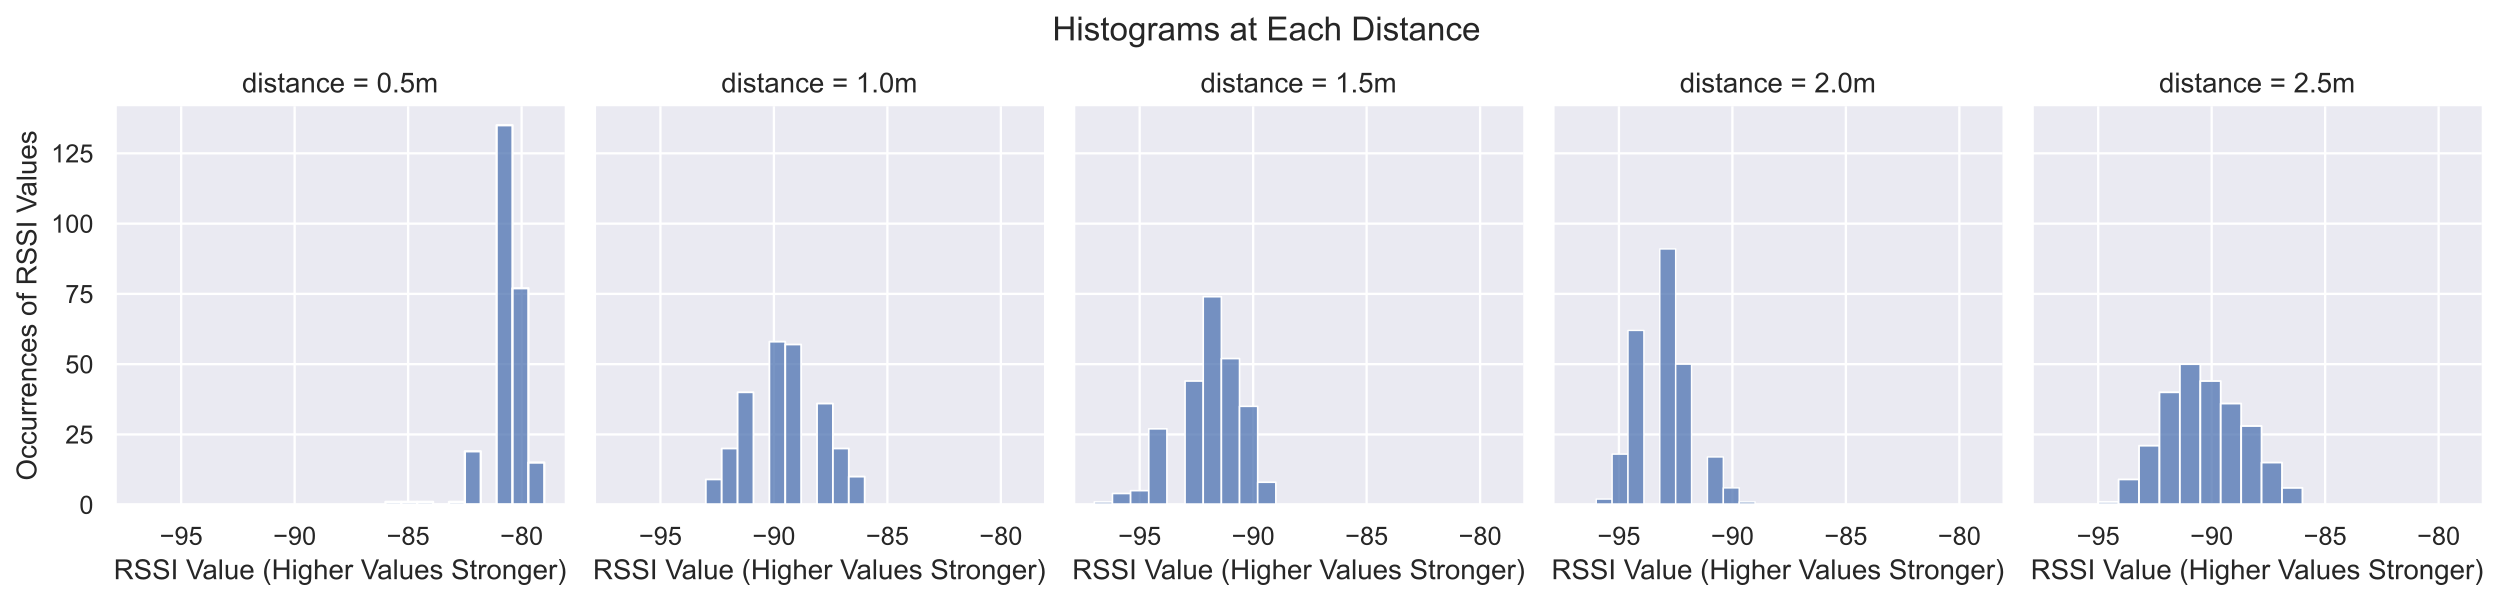 <?xml version="1.0" encoding="utf-8" standalone="no"?>
<!DOCTYPE svg PUBLIC "-//W3C//DTD SVG 1.1//EN"
  "http://www.w3.org/Graphics/SVG/1.1/DTD/svg11.dtd">
<!-- Created with matplotlib (https://matplotlib.org/) -->
<svg height="260.901pt" version="1.1" viewBox="0 0 1084.151 260.901" width="1084.151pt" xmlns="http://www.w3.org/2000/svg" xmlns:xlink="http://www.w3.org/1999/xlink">
 <defs>
  <style type="text/css">*{stroke-linecap:butt;stroke-linejoin:round;}</style>
 </defs>
 <g id="figure_1">
  <g id="patch_1">
   <path d="M 0 260.901 
L 1084.151 260.901 
L 1084.151 0 
L 0 0 
z
" style="fill:#ffffff;"/>
  </g>
  <g id="axes_1">
   <g id="patch_2">
    <path d="M 50.025 218.88 
L 244.898 218.88 
L 244.898 46.08 
L 50.025 46.08 
z
" style="fill:#eaeaf2;"/>
   </g>
   <g id="matplotlib.axis_1">
    <g id="xtick_1">
     <g id="line2d_1">
      <path clip-path="url(#p21bd1ea542)" d="M 78.567 218.88 
L 78.567 46.08 
" style="fill:none;stroke:#ffffff;stroke-linecap:round;"/>
     </g>
     <g id="text_1">
      <!-- −95 -->
      <g style="fill:#262626;" transform="translate(69.238 236.254)scale(0.11 -0.11)">
       <defs>
        <path d="M 52.828 31.203 
L 5.562 31.203 
L 5.562 39.406 
L 52.828 39.406 
z
" id="ArialMT-8722"/>
        <path d="M 5.469 16.547 
L 13.922 17.328 
Q 14.984 11.375 18.016 8.688 
Q 21.047 6 25.781 6 
Q 29.828 6 32.875 7.859 
Q 35.938 9.719 37.891 12.812 
Q 39.844 15.922 41.156 21.188 
Q 42.484 26.469 42.484 31.938 
Q 42.484 32.516 42.438 33.688 
Q 39.797 29.5 35.234 26.875 
Q 30.672 24.266 25.344 24.266 
Q 16.453 24.266 10.297 30.703 
Q 4.156 37.156 4.156 47.703 
Q 4.156 58.594 10.578 65.234 
Q 17 71.875 26.656 71.875 
Q 33.641 71.875 39.422 68.109 
Q 45.219 64.359 48.219 57.391 
Q 51.219 50.438 51.219 37.25 
Q 51.219 23.531 48.234 15.406 
Q 45.266 7.281 39.375 3.031 
Q 33.5 -1.219 25.594 -1.219 
Q 17.188 -1.219 11.859 3.438 
Q 6.547 8.109 5.469 16.547 
z
M 41.453 48.141 
Q 41.453 55.719 37.422 60.156 
Q 33.406 64.594 27.734 64.594 
Q 21.875 64.594 17.531 59.812 
Q 13.188 55.031 13.188 47.406 
Q 13.188 40.578 17.312 36.297 
Q 21.438 32.031 27.484 32.031 
Q 33.594 32.031 37.516 36.297 
Q 41.453 40.578 41.453 48.141 
z
" id="ArialMT-57"/>
        <path d="M 4.156 18.75 
L 13.375 19.531 
Q 14.406 12.797 18.141 9.391 
Q 21.875 6 27.156 6 
Q 33.5 6 37.891 10.781 
Q 42.281 15.578 42.281 23.484 
Q 42.281 31 38.062 35.344 
Q 33.844 39.703 27 39.703 
Q 22.75 39.703 19.328 37.766 
Q 15.922 35.844 13.969 32.766 
L 5.719 33.844 
L 12.641 70.609 
L 48.25 70.609 
L 48.25 62.203 
L 19.672 62.203 
L 15.828 42.969 
Q 22.266 47.469 29.344 47.469 
Q 38.719 47.469 45.156 40.969 
Q 51.609 34.469 51.609 24.266 
Q 51.609 14.547 45.953 7.469 
Q 39.062 -1.219 27.156 -1.219 
Q 17.391 -1.219 11.203 4.25 
Q 5.031 9.719 4.156 18.75 
z
" id="ArialMT-53"/>
       </defs>
       <use xlink:href="#ArialMT-8722"/>
       <use x="58.398" xlink:href="#ArialMT-57"/>
       <use x="114.014" xlink:href="#ArialMT-53"/>
      </g>
     </g>
    </g>
    <g id="xtick_2">
     <g id="line2d_2">
      <path clip-path="url(#p21bd1ea542)" d="M 127.778 218.88 
L 127.778 46.08 
" style="fill:none;stroke:#ffffff;stroke-linecap:round;"/>
     </g>
     <g id="text_2">
      <!-- −90 -->
      <g style="fill:#262626;" transform="translate(118.448 236.254)scale(0.11 -0.11)">
       <defs>
        <path d="M 4.156 35.297 
Q 4.156 48 6.766 55.734 
Q 9.375 63.484 14.516 67.672 
Q 19.672 71.875 27.484 71.875 
Q 33.25 71.875 37.594 69.547 
Q 41.938 67.234 44.766 62.859 
Q 47.609 58.5 49.219 52.219 
Q 50.828 45.953 50.828 35.297 
Q 50.828 22.703 48.234 14.969 
Q 45.656 7.234 40.5 3 
Q 35.359 -1.219 27.484 -1.219 
Q 17.141 -1.219 11.234 6.203 
Q 4.156 15.141 4.156 35.297 
z
M 13.188 35.297 
Q 13.188 17.672 17.312 11.828 
Q 21.438 6 27.484 6 
Q 33.547 6 37.672 11.859 
Q 41.797 17.719 41.797 35.297 
Q 41.797 52.984 37.672 58.781 
Q 33.547 64.594 27.391 64.594 
Q 21.344 64.594 17.719 59.469 
Q 13.188 52.938 13.188 35.297 
z
" id="ArialMT-48"/>
       </defs>
       <use xlink:href="#ArialMT-8722"/>
       <use x="58.398" xlink:href="#ArialMT-57"/>
       <use x="114.014" xlink:href="#ArialMT-48"/>
      </g>
     </g>
    </g>
    <g id="xtick_3">
     <g id="line2d_3">
      <path clip-path="url(#p21bd1ea542)" d="M 176.988 218.88 
L 176.988 46.08 
" style="fill:none;stroke:#ffffff;stroke-linecap:round;"/>
     </g>
     <g id="text_3">
      <!-- −85 -->
      <g style="fill:#262626;" transform="translate(167.659 236.254)scale(0.11 -0.11)">
       <defs>
        <path d="M 17.672 38.812 
Q 12.203 40.828 9.562 44.531 
Q 6.938 48.25 6.938 53.422 
Q 6.938 61.234 12.547 66.547 
Q 18.172 71.875 27.484 71.875 
Q 36.859 71.875 42.578 66.422 
Q 48.297 60.984 48.297 53.172 
Q 48.297 48.188 45.672 44.5 
Q 43.062 40.828 37.75 38.812 
Q 44.344 36.672 47.781 31.875 
Q 51.219 27.094 51.219 20.453 
Q 51.219 11.281 44.719 5.031 
Q 38.234 -1.219 27.641 -1.219 
Q 17.047 -1.219 10.547 5.047 
Q 4.047 11.328 4.047 20.703 
Q 4.047 27.688 7.594 32.391 
Q 11.141 37.109 17.672 38.812 
z
M 15.922 53.719 
Q 15.922 48.641 19.188 45.406 
Q 22.469 42.188 27.688 42.188 
Q 32.766 42.188 36.016 45.375 
Q 39.266 48.578 39.266 53.219 
Q 39.266 58.062 35.906 61.359 
Q 32.562 64.656 27.594 64.656 
Q 22.562 64.656 19.234 61.422 
Q 15.922 58.203 15.922 53.719 
z
M 13.094 20.656 
Q 13.094 16.891 14.875 13.375 
Q 16.656 9.859 20.172 7.922 
Q 23.688 6 27.734 6 
Q 34.031 6 38.125 10.047 
Q 42.234 14.109 42.234 20.359 
Q 42.234 26.703 38.016 30.859 
Q 33.797 35.016 27.438 35.016 
Q 21.234 35.016 17.156 30.906 
Q 13.094 26.812 13.094 20.656 
z
" id="ArialMT-56"/>
       </defs>
       <use xlink:href="#ArialMT-8722"/>
       <use x="58.398" xlink:href="#ArialMT-56"/>
       <use x="114.014" xlink:href="#ArialMT-53"/>
      </g>
     </g>
    </g>
    <g id="xtick_4">
     <g id="line2d_4">
      <path clip-path="url(#p21bd1ea542)" d="M 226.199 218.88 
L 226.199 46.08 
" style="fill:none;stroke:#ffffff;stroke-linecap:round;"/>
     </g>
     <g id="text_4">
      <!-- −80 -->
      <g style="fill:#262626;" transform="translate(216.869 236.254)scale(0.11 -0.11)">
       <use xlink:href="#ArialMT-8722"/>
       <use x="58.398" xlink:href="#ArialMT-56"/>
       <use x="114.014" xlink:href="#ArialMT-48"/>
      </g>
     </g>
    </g>
    <g id="text_5">
     <!-- RSSI Value (Higher Values Stronger) -->
     <g style="fill:#262626;" transform="translate(49.305 251.175)scale(0.12 -0.12)">
      <defs>
       <path d="M 7.859 0 
L 7.859 71.578 
L 39.594 71.578 
Q 49.172 71.578 54.141 69.641 
Q 59.125 67.719 62.109 62.828 
Q 65.094 57.953 65.094 52.047 
Q 65.094 44.438 60.156 39.203 
Q 55.219 33.984 44.922 32.562 
Q 48.688 30.766 50.641 29 
Q 54.781 25.203 58.5 19.484 
L 70.953 0 
L 59.031 0 
L 49.562 14.891 
Q 45.406 21.344 42.719 24.75 
Q 40.047 28.172 37.922 29.531 
Q 35.797 30.906 33.594 31.453 
Q 31.984 31.781 28.328 31.781 
L 17.328 31.781 
L 17.328 0 
z
M 17.328 39.984 
L 37.703 39.984 
Q 44.188 39.984 47.844 41.328 
Q 51.516 42.672 53.422 45.625 
Q 55.328 48.578 55.328 52.047 
Q 55.328 57.125 51.641 60.391 
Q 47.953 63.672 39.984 63.672 
L 17.328 63.672 
z
" id="ArialMT-82"/>
       <path d="M 4.5 23 
L 13.422 23.781 
Q 14.062 18.406 16.375 14.969 
Q 18.703 11.531 23.578 9.406 
Q 28.469 7.281 34.578 7.281 
Q 39.984 7.281 44.141 8.891 
Q 48.297 10.5 50.312 13.297 
Q 52.344 16.109 52.344 19.438 
Q 52.344 22.797 50.391 25.312 
Q 48.438 27.828 43.953 29.547 
Q 41.062 30.672 31.203 33.031 
Q 21.344 35.406 17.391 37.5 
Q 12.25 40.188 9.734 44.156 
Q 7.234 48.141 7.234 53.078 
Q 7.234 58.5 10.297 63.203 
Q 13.375 67.922 19.281 70.359 
Q 25.203 72.797 32.422 72.797 
Q 40.375 72.797 46.453 70.234 
Q 52.547 67.672 55.812 62.688 
Q 59.078 57.719 59.328 51.422 
L 50.25 50.734 
Q 49.516 57.516 45.281 60.984 
Q 41.062 64.453 32.812 64.453 
Q 24.219 64.453 20.281 61.297 
Q 16.359 58.156 16.359 53.719 
Q 16.359 49.859 19.141 47.359 
Q 21.875 44.875 33.422 42.266 
Q 44.969 39.656 49.266 37.703 
Q 55.516 34.812 58.484 30.391 
Q 61.469 25.984 61.469 20.219 
Q 61.469 14.5 58.203 9.438 
Q 54.938 4.391 48.797 1.578 
Q 42.672 -1.219 35.016 -1.219 
Q 25.297 -1.219 18.719 1.609 
Q 12.156 4.438 8.422 10.125 
Q 4.688 15.828 4.5 23 
z
" id="ArialMT-83"/>
       <path d="M 9.328 0 
L 9.328 71.578 
L 18.797 71.578 
L 18.797 0 
z
" id="ArialMT-73"/>
       <path id="ArialMT-32"/>
       <path d="M 28.172 0 
L 0.438 71.578 
L 10.688 71.578 
L 29.297 19.578 
Q 31.547 13.328 33.062 7.859 
Q 34.719 13.719 36.922 19.578 
L 56.25 71.578 
L 65.922 71.578 
L 37.891 0 
z
" id="ArialMT-86"/>
       <path d="M 40.438 6.391 
Q 35.547 2.25 31.031 0.531 
Q 26.516 -1.172 21.344 -1.172 
Q 12.797 -1.172 8.203 3 
Q 3.609 7.172 3.609 13.672 
Q 3.609 17.484 5.344 20.625 
Q 7.078 23.781 9.891 25.688 
Q 12.703 27.594 16.219 28.562 
Q 18.797 29.25 24.031 29.891 
Q 34.672 31.156 39.703 32.906 
Q 39.75 34.719 39.75 35.203 
Q 39.75 40.578 37.25 42.781 
Q 33.891 45.75 27.25 45.75 
Q 21.047 45.75 18.094 43.578 
Q 15.141 41.406 13.719 35.891 
L 5.125 37.062 
Q 6.297 42.578 8.984 45.969 
Q 11.672 49.359 16.75 51.188 
Q 21.828 53.031 28.516 53.031 
Q 35.156 53.031 39.297 51.469 
Q 43.453 49.906 45.406 47.531 
Q 47.359 45.172 48.141 41.547 
Q 48.578 39.312 48.578 33.453 
L 48.578 21.734 
Q 48.578 9.469 49.141 6.219 
Q 49.703 2.984 51.375 0 
L 42.188 0 
Q 40.828 2.734 40.438 6.391 
z
M 39.703 26.031 
Q 34.906 24.078 25.344 22.703 
Q 19.922 21.922 17.672 20.938 
Q 15.438 19.969 14.203 18.094 
Q 12.984 16.219 12.984 13.922 
Q 12.984 10.406 15.641 8.062 
Q 18.312 5.719 23.438 5.719 
Q 28.516 5.719 32.469 7.938 
Q 36.422 10.156 38.281 14.016 
Q 39.703 17 39.703 22.797 
z
" id="ArialMT-97"/>
       <path d="M 6.391 0 
L 6.391 71.578 
L 15.188 71.578 
L 15.188 0 
z
" id="ArialMT-108"/>
       <path d="M 40.578 0 
L 40.578 7.625 
Q 34.516 -1.172 24.125 -1.172 
Q 19.531 -1.172 15.547 0.578 
Q 11.578 2.344 9.641 5 
Q 7.719 7.672 6.938 11.531 
Q 6.391 14.109 6.391 19.734 
L 6.391 51.859 
L 15.188 51.859 
L 15.188 23.094 
Q 15.188 16.219 15.719 13.812 
Q 16.547 10.359 19.234 8.375 
Q 21.922 6.391 25.875 6.391 
Q 29.828 6.391 33.297 8.422 
Q 36.766 10.453 38.203 13.938 
Q 39.656 17.438 39.656 24.078 
L 39.656 51.859 
L 48.438 51.859 
L 48.438 0 
z
" id="ArialMT-117"/>
       <path d="M 42.094 16.703 
L 51.172 15.578 
Q 49.031 7.625 43.219 3.219 
Q 37.406 -1.172 28.375 -1.172 
Q 17 -1.172 10.328 5.828 
Q 3.656 12.844 3.656 25.484 
Q 3.656 38.578 10.391 45.797 
Q 17.141 53.031 27.875 53.031 
Q 38.281 53.031 44.875 45.953 
Q 51.469 38.875 51.469 26.031 
Q 51.469 25.25 51.422 23.688 
L 12.75 23.688 
Q 13.234 15.141 17.578 10.594 
Q 21.922 6.062 28.422 6.062 
Q 33.25 6.062 36.672 8.594 
Q 40.094 11.141 42.094 16.703 
z
M 13.234 30.906 
L 42.188 30.906 
Q 41.609 37.453 38.875 40.719 
Q 34.672 45.797 27.984 45.797 
Q 21.922 45.797 17.797 41.75 
Q 13.672 37.703 13.234 30.906 
z
" id="ArialMT-101"/>
       <path d="M 23.391 -21.047 
Q 16.109 -11.859 11.078 0.438 
Q 6.062 12.75 6.062 25.922 
Q 6.062 37.547 9.812 48.188 
Q 14.203 60.547 23.391 72.797 
L 29.688 72.797 
Q 23.781 62.641 21.875 58.297 
Q 18.891 51.562 17.188 44.234 
Q 15.094 35.109 15.094 25.875 
Q 15.094 2.391 29.688 -21.047 
z
" id="ArialMT-40"/>
       <path d="M 8.016 0 
L 8.016 71.578 
L 17.484 71.578 
L 17.484 42.188 
L 54.688 42.188 
L 54.688 71.578 
L 64.156 71.578 
L 64.156 0 
L 54.688 0 
L 54.688 33.734 
L 17.484 33.734 
L 17.484 0 
z
" id="ArialMT-72"/>
       <path d="M 6.641 61.469 
L 6.641 71.578 
L 15.438 71.578 
L 15.438 61.469 
z
M 6.641 0 
L 6.641 51.859 
L 15.438 51.859 
L 15.438 0 
z
" id="ArialMT-105"/>
       <path d="M 4.984 -4.297 
L 13.531 -5.562 
Q 14.062 -9.516 16.5 -11.328 
Q 19.781 -13.766 25.438 -13.766 
Q 31.547 -13.766 34.859 -11.328 
Q 38.188 -8.891 39.359 -4.5 
Q 40.047 -1.812 39.984 6.781 
Q 34.234 0 25.641 0 
Q 14.938 0 9.078 7.719 
Q 3.219 15.438 3.219 26.219 
Q 3.219 33.641 5.906 39.906 
Q 8.594 46.188 13.688 49.609 
Q 18.797 53.031 25.688 53.031 
Q 34.859 53.031 40.828 45.609 
L 40.828 51.859 
L 48.922 51.859 
L 48.922 7.031 
Q 48.922 -5.078 46.453 -10.125 
Q 44 -15.188 38.641 -18.109 
Q 33.297 -21.047 25.484 -21.047 
Q 16.219 -21.047 10.5 -16.875 
Q 4.781 -12.703 4.984 -4.297 
z
M 12.25 26.859 
Q 12.25 16.656 16.297 11.969 
Q 20.359 7.281 26.469 7.281 
Q 32.516 7.281 36.609 11.938 
Q 40.719 16.609 40.719 26.562 
Q 40.719 36.078 36.5 40.906 
Q 32.281 45.75 26.312 45.75 
Q 20.453 45.75 16.344 40.984 
Q 12.25 36.234 12.25 26.859 
z
" id="ArialMT-103"/>
       <path d="M 6.594 0 
L 6.594 71.578 
L 15.375 71.578 
L 15.375 45.906 
Q 21.531 53.031 30.906 53.031 
Q 36.672 53.031 40.922 50.75 
Q 45.172 48.484 47 44.484 
Q 48.828 40.484 48.828 32.859 
L 48.828 0 
L 40.047 0 
L 40.047 32.859 
Q 40.047 39.453 37.188 42.453 
Q 34.328 45.453 29.109 45.453 
Q 25.203 45.453 21.75 43.422 
Q 18.312 41.406 16.844 37.938 
Q 15.375 34.469 15.375 28.375 
L 15.375 0 
z
" id="ArialMT-104"/>
       <path d="M 6.5 0 
L 6.5 51.859 
L 14.406 51.859 
L 14.406 44 
Q 17.438 49.516 20 51.266 
Q 22.562 53.031 25.641 53.031 
Q 30.078 53.031 34.672 50.203 
L 31.641 42.047 
Q 28.422 43.953 25.203 43.953 
Q 22.312 43.953 20.016 42.219 
Q 17.719 40.484 16.75 37.406 
Q 15.281 32.719 15.281 27.156 
L 15.281 0 
z
" id="ArialMT-114"/>
       <path d="M 3.078 15.484 
L 11.766 16.844 
Q 12.5 11.625 15.844 8.844 
Q 19.188 6.062 25.203 6.062 
Q 31.25 6.062 34.172 8.516 
Q 37.109 10.984 37.109 14.312 
Q 37.109 17.281 34.516 19 
Q 32.719 20.172 25.531 21.969 
Q 15.875 24.422 12.141 26.203 
Q 8.406 27.984 6.469 31.125 
Q 4.547 34.281 4.547 38.094 
Q 4.547 41.547 6.125 44.5 
Q 7.719 47.469 10.453 49.422 
Q 12.5 50.922 16.031 51.969 
Q 19.578 53.031 23.641 53.031 
Q 29.734 53.031 34.344 51.266 
Q 38.969 49.516 41.156 46.5 
Q 43.359 43.5 44.188 38.484 
L 35.594 37.312 
Q 35.016 41.312 32.203 43.547 
Q 29.391 45.797 24.266 45.797 
Q 18.219 45.797 15.625 43.797 
Q 13.031 41.797 13.031 39.109 
Q 13.031 37.406 14.109 36.031 
Q 15.188 34.625 17.484 33.688 
Q 18.797 33.203 25.25 31.453 
Q 34.578 28.953 38.25 27.359 
Q 41.938 25.781 44.031 22.75 
Q 46.141 19.734 46.141 15.234 
Q 46.141 10.844 43.578 6.953 
Q 41.016 3.078 36.172 0.953 
Q 31.344 -1.172 25.25 -1.172 
Q 15.141 -1.172 9.844 3.031 
Q 4.547 7.234 3.078 15.484 
z
" id="ArialMT-115"/>
       <path d="M 25.781 7.859 
L 27.047 0.094 
Q 23.344 -0.688 20.406 -0.688 
Q 15.625 -0.688 12.984 0.828 
Q 10.359 2.344 9.281 4.812 
Q 8.203 7.281 8.203 15.188 
L 8.203 45.016 
L 1.766 45.016 
L 1.766 51.859 
L 8.203 51.859 
L 8.203 64.703 
L 16.938 69.969 
L 16.938 51.859 
L 25.781 51.859 
L 25.781 45.016 
L 16.938 45.016 
L 16.938 14.703 
Q 16.938 10.938 17.406 9.859 
Q 17.875 8.797 18.922 8.156 
Q 19.969 7.516 21.922 7.516 
Q 23.391 7.516 25.781 7.859 
z
" id="ArialMT-116"/>
       <path d="M 3.328 25.922 
Q 3.328 40.328 11.328 47.266 
Q 18.016 53.031 27.641 53.031 
Q 38.328 53.031 45.109 46.016 
Q 51.906 39.016 51.906 26.656 
Q 51.906 16.656 48.906 10.906 
Q 45.906 5.172 40.156 2 
Q 34.422 -1.172 27.641 -1.172 
Q 16.75 -1.172 10.031 5.812 
Q 3.328 12.797 3.328 25.922 
z
M 12.359 25.922 
Q 12.359 15.969 16.703 11.016 
Q 21.047 6.062 27.641 6.062 
Q 34.188 6.062 38.531 11.031 
Q 42.875 16.016 42.875 26.219 
Q 42.875 35.844 38.5 40.797 
Q 34.125 45.75 27.641 45.75 
Q 21.047 45.75 16.703 40.812 
Q 12.359 35.891 12.359 25.922 
z
" id="ArialMT-111"/>
       <path d="M 6.594 0 
L 6.594 51.859 
L 14.5 51.859 
L 14.5 44.484 
Q 20.219 53.031 31 53.031 
Q 35.688 53.031 39.625 51.344 
Q 43.562 49.656 45.516 46.922 
Q 47.469 44.188 48.25 40.438 
Q 48.734 37.984 48.734 31.891 
L 48.734 0 
L 39.938 0 
L 39.938 31.547 
Q 39.938 36.922 38.906 39.578 
Q 37.891 42.234 35.281 43.812 
Q 32.672 45.406 29.156 45.406 
Q 23.531 45.406 19.453 41.844 
Q 15.375 38.281 15.375 28.328 
L 15.375 0 
z
" id="ArialMT-110"/>
       <path d="M 12.359 -21.047 
L 6.062 -21.047 
Q 20.656 2.391 20.656 25.875 
Q 20.656 35.062 18.562 44.094 
Q 16.891 51.422 13.922 58.156 
Q 12.016 62.547 6.062 72.797 
L 12.359 72.797 
Q 21.531 60.547 25.922 48.188 
Q 29.688 37.547 29.688 25.922 
Q 29.688 12.75 24.625 0.438 
Q 19.578 -11.859 12.359 -21.047 
z
" id="ArialMT-41"/>
      </defs>
      <use xlink:href="#ArialMT-82"/>
      <use x="72.217" xlink:href="#ArialMT-83"/>
      <use x="138.916" xlink:href="#ArialMT-83"/>
      <use x="205.615" xlink:href="#ArialMT-73"/>
      <use x="233.398" xlink:href="#ArialMT-32"/>
      <use x="261.182" xlink:href="#ArialMT-86"/>
      <use x="320.506" xlink:href="#ArialMT-97"/>
      <use x="376.121" xlink:href="#ArialMT-108"/>
      <use x="398.338" xlink:href="#ArialMT-117"/>
      <use x="453.953" xlink:href="#ArialMT-101"/>
      <use x="509.568" xlink:href="#ArialMT-32"/>
      <use x="537.352" xlink:href="#ArialMT-40"/>
      <use x="570.652" xlink:href="#ArialMT-72"/>
      <use x="642.869" xlink:href="#ArialMT-105"/>
      <use x="665.086" xlink:href="#ArialMT-103"/>
      <use x="720.701" xlink:href="#ArialMT-104"/>
      <use x="776.316" xlink:href="#ArialMT-101"/>
      <use x="831.932" xlink:href="#ArialMT-114"/>
      <use x="865.232" xlink:href="#ArialMT-32"/>
      <use x="893.016" xlink:href="#ArialMT-86"/>
      <use x="952.34" xlink:href="#ArialMT-97"/>
      <use x="1007.955" xlink:href="#ArialMT-108"/>
      <use x="1030.172" xlink:href="#ArialMT-117"/>
      <use x="1085.787" xlink:href="#ArialMT-101"/>
      <use x="1141.402" xlink:href="#ArialMT-115"/>
      <use x="1191.402" xlink:href="#ArialMT-32"/>
      <use x="1219.186" xlink:href="#ArialMT-83"/>
      <use x="1285.885" xlink:href="#ArialMT-116"/>
      <use x="1313.668" xlink:href="#ArialMT-114"/>
      <use x="1346.969" xlink:href="#ArialMT-111"/>
      <use x="1402.584" xlink:href="#ArialMT-110"/>
      <use x="1458.199" xlink:href="#ArialMT-103"/>
      <use x="1513.814" xlink:href="#ArialMT-101"/>
      <use x="1569.43" xlink:href="#ArialMT-114"/>
      <use x="1602.73" xlink:href="#ArialMT-41"/>
     </g>
    </g>
   </g>
   <g id="matplotlib.axis_2">
    <g id="ytick_1">
     <g id="line2d_5">
      <path clip-path="url(#p21bd1ea542)" d="M 50.025 218.88 
L 244.898 218.88 
" style="fill:none;stroke:#ffffff;stroke-linecap:round;"/>
     </g>
     <g id="text_6">
      <!-- 0 -->
      <g style="fill:#262626;" transform="translate(34.408 222.817)scale(0.11 -0.11)">
       <use xlink:href="#ArialMT-48"/>
      </g>
     </g>
    </g>
    <g id="ytick_2">
     <g id="line2d_6">
      <path clip-path="url(#p21bd1ea542)" d="M 50.025 188.404 
L 244.898 188.404 
" style="fill:none;stroke:#ffffff;stroke-linecap:round;"/>
     </g>
     <g id="text_7">
      <!-- 25 -->
      <g style="fill:#262626;" transform="translate(28.291 192.341)scale(0.11 -0.11)">
       <defs>
        <path d="M 50.344 8.453 
L 50.344 0 
L 3.031 0 
Q 2.938 3.172 4.047 6.109 
Q 5.859 10.938 9.828 15.625 
Q 13.812 20.312 21.344 26.469 
Q 33.016 36.031 37.109 41.625 
Q 41.219 47.219 41.219 52.203 
Q 41.219 57.422 37.469 61 
Q 33.734 64.594 27.734 64.594 
Q 21.391 64.594 17.578 60.781 
Q 13.766 56.984 13.719 50.25 
L 4.688 51.172 
Q 5.609 61.281 11.656 66.578 
Q 17.719 71.875 27.938 71.875 
Q 38.234 71.875 44.234 66.156 
Q 50.25 60.453 50.25 52 
Q 50.25 47.703 48.484 43.547 
Q 46.734 39.406 42.656 34.812 
Q 38.578 30.219 29.109 22.219 
Q 21.188 15.578 18.938 13.203 
Q 16.703 10.844 15.234 8.453 
z
" id="ArialMT-50"/>
       </defs>
       <use xlink:href="#ArialMT-50"/>
       <use x="55.615" xlink:href="#ArialMT-53"/>
      </g>
     </g>
    </g>
    <g id="ytick_3">
     <g id="line2d_7">
      <path clip-path="url(#p21bd1ea542)" d="M 50.025 157.928 
L 244.898 157.928 
" style="fill:none;stroke:#ffffff;stroke-linecap:round;"/>
     </g>
     <g id="text_8">
      <!-- 50 -->
      <g style="fill:#262626;" transform="translate(28.291 161.864)scale(0.11 -0.11)">
       <use xlink:href="#ArialMT-53"/>
       <use x="55.615" xlink:href="#ArialMT-48"/>
      </g>
     </g>
    </g>
    <g id="ytick_4">
     <g id="line2d_8">
      <path clip-path="url(#p21bd1ea542)" d="M 50.025 127.451 
L 244.898 127.451 
" style="fill:none;stroke:#ffffff;stroke-linecap:round;"/>
     </g>
     <g id="text_9">
      <!-- 75 -->
      <g style="fill:#262626;" transform="translate(28.291 131.388)scale(0.11 -0.11)">
       <defs>
        <path d="M 4.734 62.203 
L 4.734 70.656 
L 51.078 70.656 
L 51.078 63.812 
Q 44.234 56.547 37.516 44.484 
Q 30.812 32.422 27.156 19.672 
Q 24.516 10.688 23.781 0 
L 14.75 0 
Q 14.891 8.453 18.062 20.406 
Q 21.234 32.375 27.172 43.484 
Q 33.109 54.594 39.797 62.203 
z
" id="ArialMT-55"/>
       </defs>
       <use xlink:href="#ArialMT-55"/>
       <use x="55.615" xlink:href="#ArialMT-53"/>
      </g>
     </g>
    </g>
    <g id="ytick_5">
     <g id="line2d_9">
      <path clip-path="url(#p21bd1ea542)" d="M 50.025 96.975 
L 244.898 96.975 
" style="fill:none;stroke:#ffffff;stroke-linecap:round;"/>
     </g>
     <g id="text_10">
      <!-- 100 -->
      <g style="fill:#262626;" transform="translate(22.174 100.912)scale(0.11 -0.11)">
       <defs>
        <path d="M 37.25 0 
L 28.469 0 
L 28.469 56 
Q 25.297 52.984 20.141 49.953 
Q 14.984 46.922 10.891 45.406 
L 10.891 53.906 
Q 18.266 57.375 23.781 62.297 
Q 29.297 67.234 31.594 71.875 
L 37.25 71.875 
z
" id="ArialMT-49"/>
       </defs>
       <use xlink:href="#ArialMT-49"/>
       <use x="55.615" xlink:href="#ArialMT-48"/>
       <use x="111.23" xlink:href="#ArialMT-48"/>
      </g>
     </g>
    </g>
    <g id="ytick_6">
     <g id="line2d_10">
      <path clip-path="url(#p21bd1ea542)" d="M 50.025 66.499 
L 244.898 66.499 
" style="fill:none;stroke:#ffffff;stroke-linecap:round;"/>
     </g>
     <g id="text_11">
      <!-- 125 -->
      <g style="fill:#262626;" transform="translate(22.174 70.436)scale(0.11 -0.11)">
       <use xlink:href="#ArialMT-49"/>
       <use x="55.615" xlink:href="#ArialMT-50"/>
       <use x="111.23" xlink:href="#ArialMT-53"/>
      </g>
     </g>
    </g>
    <g id="text_12">
     <!-- Occurrences of RSSI Values -->
     <g style="fill:#262626;" transform="translate(15.789 208.4)rotate(-90)scale(0.12 -0.12)">
      <defs>
       <path d="M 4.828 34.859 
Q 4.828 52.688 14.391 62.766 
Q 23.969 72.859 39.109 72.859 
Q 49.031 72.859 56.984 68.109 
Q 64.938 63.375 69.109 54.906 
Q 73.297 46.438 73.297 35.688 
Q 73.297 24.812 68.891 16.219 
Q 64.5 7.625 56.438 3.203 
Q 48.391 -1.219 39.062 -1.219 
Q 28.953 -1.219 20.984 3.656 
Q 13.031 8.547 8.922 16.984 
Q 4.828 25.438 4.828 34.859 
z
M 14.594 34.719 
Q 14.594 21.781 21.547 14.328 
Q 28.516 6.891 39.016 6.891 
Q 49.703 6.891 56.609 14.406 
Q 63.531 21.922 63.531 35.75 
Q 63.531 44.484 60.578 51 
Q 57.625 57.516 51.922 61.109 
Q 46.234 64.703 39.156 64.703 
Q 29.109 64.703 21.844 57.781 
Q 14.594 50.875 14.594 34.719 
z
" id="ArialMT-79"/>
       <path d="M 40.438 19 
L 49.078 17.875 
Q 47.656 8.938 41.812 3.875 
Q 35.984 -1.172 27.484 -1.172 
Q 16.844 -1.172 10.375 5.781 
Q 3.906 12.75 3.906 25.734 
Q 3.906 34.125 6.688 40.422 
Q 9.469 46.734 15.156 49.875 
Q 20.844 53.031 27.547 53.031 
Q 35.984 53.031 41.359 48.75 
Q 46.734 44.484 48.25 36.625 
L 39.703 35.297 
Q 38.484 40.531 35.375 43.156 
Q 32.281 45.797 27.875 45.797 
Q 21.234 45.797 17.078 41.031 
Q 12.938 36.281 12.938 25.984 
Q 12.938 15.531 16.938 10.797 
Q 20.953 6.062 27.391 6.062 
Q 32.562 6.062 36.031 9.234 
Q 39.5 12.406 40.438 19 
z
" id="ArialMT-99"/>
       <path d="M 8.688 0 
L 8.688 45.016 
L 0.922 45.016 
L 0.922 51.859 
L 8.688 51.859 
L 8.688 57.375 
Q 8.688 62.594 9.625 65.141 
Q 10.891 68.562 14.078 70.672 
Q 17.281 72.797 23.047 72.797 
Q 26.766 72.797 31.25 71.922 
L 29.938 64.266 
Q 27.203 64.75 24.75 64.75 
Q 20.75 64.75 19.094 63.031 
Q 17.438 61.328 17.438 56.641 
L 17.438 51.859 
L 27.547 51.859 
L 27.547 45.016 
L 17.438 45.016 
L 17.438 0 
z
" id="ArialMT-102"/>
      </defs>
      <use xlink:href="#ArialMT-79"/>
      <use x="77.783" xlink:href="#ArialMT-99"/>
      <use x="127.783" xlink:href="#ArialMT-99"/>
      <use x="177.783" xlink:href="#ArialMT-117"/>
      <use x="233.398" xlink:href="#ArialMT-114"/>
      <use x="266.699" xlink:href="#ArialMT-114"/>
      <use x="300" xlink:href="#ArialMT-101"/>
      <use x="355.615" xlink:href="#ArialMT-110"/>
      <use x="411.23" xlink:href="#ArialMT-99"/>
      <use x="461.23" xlink:href="#ArialMT-101"/>
      <use x="516.846" xlink:href="#ArialMT-115"/>
      <use x="566.846" xlink:href="#ArialMT-32"/>
      <use x="594.629" xlink:href="#ArialMT-111"/>
      <use x="650.244" xlink:href="#ArialMT-102"/>
      <use x="678.027" xlink:href="#ArialMT-32"/>
      <use x="705.811" xlink:href="#ArialMT-82"/>
      <use x="778.027" xlink:href="#ArialMT-83"/>
      <use x="844.727" xlink:href="#ArialMT-83"/>
      <use x="911.426" xlink:href="#ArialMT-73"/>
      <use x="939.209" xlink:href="#ArialMT-32"/>
      <use x="966.992" xlink:href="#ArialMT-86"/>
      <use x="1026.316" xlink:href="#ArialMT-97"/>
      <use x="1081.932" xlink:href="#ArialMT-108"/>
      <use x="1104.148" xlink:href="#ArialMT-117"/>
      <use x="1159.764" xlink:href="#ArialMT-101"/>
      <use x="1215.379" xlink:href="#ArialMT-115"/>
     </g>
    </g>
   </g>
   <g id="patch_3">
    <path clip-path="url(#p21bd1ea542)" d="M 167.146 218.88 
L 174.036 218.88 
L 174.036 217.661 
L 167.146 217.661 
z
" style="fill:#4c72b0;fill-opacity:0.75;stroke:#ffffff;stroke-linejoin:miter;"/>
   </g>
   <g id="patch_4">
    <path clip-path="url(#p21bd1ea542)" d="M 174.036 218.88 
L 180.925 218.88 
L 180.925 217.661 
L 174.036 217.661 
z
" style="fill:#4c72b0;fill-opacity:0.75;stroke:#ffffff;stroke-linejoin:miter;"/>
   </g>
   <g id="patch_5">
    <path clip-path="url(#p21bd1ea542)" d="M 180.925 218.88 
L 187.814 218.88 
L 187.814 217.661 
L 180.925 217.661 
z
" style="fill:#4c72b0;fill-opacity:0.75;stroke:#ffffff;stroke-linejoin:miter;"/>
   </g>
   <g id="patch_6">
    <path clip-path="url(#p21bd1ea542)" d="M 187.814 218.88 
L 194.704 218.88 
L 194.704 218.88 
L 187.814 218.88 
z
" style="fill:#4c72b0;fill-opacity:0.75;stroke:#ffffff;stroke-linejoin:miter;"/>
   </g>
   <g id="patch_7">
    <path clip-path="url(#p21bd1ea542)" d="M 194.704 218.88 
L 201.593 218.88 
L 201.593 217.661 
L 194.704 217.661 
z
" style="fill:#4c72b0;fill-opacity:0.75;stroke:#ffffff;stroke-linejoin:miter;"/>
   </g>
   <g id="patch_8">
    <path clip-path="url(#p21bd1ea542)" d="M 201.593 218.88 
L 208.483 218.88 
L 208.483 195.718 
L 201.593 195.718 
z
" style="fill:#4c72b0;fill-opacity:0.75;stroke:#ffffff;stroke-linejoin:miter;"/>
   </g>
   <g id="patch_9">
    <path clip-path="url(#p21bd1ea542)" d="M 208.483 218.88 
L 215.372 218.88 
L 215.372 218.88 
L 208.483 218.88 
z
" style="fill:#4c72b0;fill-opacity:0.75;stroke:#ffffff;stroke-linejoin:miter;"/>
   </g>
   <g id="patch_10">
    <path clip-path="url(#p21bd1ea542)" d="M 215.372 218.88 
L 222.262 218.88 
L 222.262 54.309 
L 215.372 54.309 
z
" style="fill:#4c72b0;fill-opacity:0.75;stroke:#ffffff;stroke-linejoin:miter;"/>
   </g>
   <g id="patch_11">
    <path clip-path="url(#p21bd1ea542)" d="M 222.262 218.88 
L 229.151 218.88 
L 229.151 125.013 
L 222.262 125.013 
z
" style="fill:#4c72b0;fill-opacity:0.75;stroke:#ffffff;stroke-linejoin:miter;"/>
   </g>
   <g id="patch_12">
    <path clip-path="url(#p21bd1ea542)" d="M 229.151 218.88 
L 236.041 218.88 
L 236.041 200.594 
L 229.151 200.594 
z
" style="fill:#4c72b0;fill-opacity:0.75;stroke:#ffffff;stroke-linejoin:miter;"/>
   </g>
   <g id="patch_13">
    <path d="M 50.025 218.88 
L 50.025 46.08 
" style="fill:none;stroke:#ffffff;stroke-linecap:square;stroke-linejoin:miter;stroke-width:1.25;"/>
   </g>
   <g id="patch_14">
    <path d="M 50.025 218.88 
L 244.898 218.88 
" style="fill:none;stroke:#ffffff;stroke-linecap:square;stroke-linejoin:miter;stroke-width:1.25;"/>
   </g>
   <g id="text_13">
    <!-- distance = 0.5m -->
    <g style="fill:#262626;" transform="translate(104.94 40.08)scale(0.12 -0.12)">
     <defs>
      <path d="M 40.234 0 
L 40.234 6.547 
Q 35.297 -1.172 25.734 -1.172 
Q 19.531 -1.172 14.328 2.25 
Q 9.125 5.672 6.266 11.797 
Q 3.422 17.922 3.422 25.875 
Q 3.422 33.641 6 39.969 
Q 8.594 46.297 13.766 49.656 
Q 18.953 53.031 25.344 53.031 
Q 30.031 53.031 33.688 51.047 
Q 37.359 49.078 39.656 45.906 
L 39.656 71.578 
L 48.391 71.578 
L 48.391 0 
z
M 12.453 25.875 
Q 12.453 15.922 16.641 10.984 
Q 20.844 6.062 26.562 6.062 
Q 32.328 6.062 36.344 10.766 
Q 40.375 15.484 40.375 25.141 
Q 40.375 35.797 36.266 40.766 
Q 32.172 45.75 26.172 45.75 
Q 20.312 45.75 16.375 40.969 
Q 12.453 36.188 12.453 25.875 
z
" id="ArialMT-100"/>
      <path d="M 52.828 42.094 
L 5.562 42.094 
L 5.562 50.297 
L 52.828 50.297 
z
M 52.828 20.359 
L 5.562 20.359 
L 5.562 28.562 
L 52.828 28.562 
z
" id="ArialMT-61"/>
      <path d="M 9.078 0 
L 9.078 10.016 
L 19.094 10.016 
L 19.094 0 
z
" id="ArialMT-46"/>
      <path d="M 6.594 0 
L 6.594 51.859 
L 14.453 51.859 
L 14.453 44.578 
Q 16.891 48.391 20.938 50.703 
Q 25 53.031 30.172 53.031 
Q 35.938 53.031 39.625 50.641 
Q 43.312 48.25 44.828 43.953 
Q 50.984 53.031 60.844 53.031 
Q 68.562 53.031 72.703 48.75 
Q 76.859 44.484 76.859 35.594 
L 76.859 0 
L 68.109 0 
L 68.109 32.672 
Q 68.109 37.938 67.25 40.25 
Q 66.406 42.578 64.156 43.984 
Q 61.922 45.406 58.891 45.406 
Q 53.422 45.406 49.797 41.766 
Q 46.188 38.141 46.188 30.125 
L 46.188 0 
L 37.406 0 
L 37.406 33.688 
Q 37.406 39.547 35.25 42.469 
Q 33.109 45.406 28.219 45.406 
Q 24.516 45.406 21.359 43.453 
Q 18.219 41.5 16.797 37.734 
Q 15.375 33.984 15.375 26.906 
L 15.375 0 
z
" id="ArialMT-109"/>
     </defs>
     <use xlink:href="#ArialMT-100"/>
     <use x="55.615" xlink:href="#ArialMT-105"/>
     <use x="77.832" xlink:href="#ArialMT-115"/>
     <use x="127.832" xlink:href="#ArialMT-116"/>
     <use x="155.615" xlink:href="#ArialMT-97"/>
     <use x="211.23" xlink:href="#ArialMT-110"/>
     <use x="266.846" xlink:href="#ArialMT-99"/>
     <use x="316.846" xlink:href="#ArialMT-101"/>
     <use x="372.461" xlink:href="#ArialMT-32"/>
     <use x="400.244" xlink:href="#ArialMT-61"/>
     <use x="458.643" xlink:href="#ArialMT-32"/>
     <use x="486.426" xlink:href="#ArialMT-48"/>
     <use x="542.041" xlink:href="#ArialMT-46"/>
     <use x="569.824" xlink:href="#ArialMT-53"/>
     <use x="625.439" xlink:href="#ArialMT-109"/>
    </g>
   </g>
  </g>
  <g id="axes_2">
   <g id="patch_15">
    <path d="M 257.858 218.88 
L 452.731 218.88 
L 452.731 46.08 
L 257.858 46.08 
z
" style="fill:#eaeaf2;"/>
   </g>
   <g id="matplotlib.axis_3">
    <g id="xtick_5">
     <g id="line2d_11">
      <path clip-path="url(#p8eafa0cbd9)" d="M 286.4 218.88 
L 286.4 46.08 
" style="fill:none;stroke:#ffffff;stroke-linecap:round;"/>
     </g>
     <g id="text_14">
      <!-- −95 -->
      <g style="fill:#262626;" transform="translate(277.071 236.254)scale(0.11 -0.11)">
       <use xlink:href="#ArialMT-8722"/>
       <use x="58.398" xlink:href="#ArialMT-57"/>
       <use x="114.014" xlink:href="#ArialMT-53"/>
      </g>
     </g>
    </g>
    <g id="xtick_6">
     <g id="line2d_12">
      <path clip-path="url(#p8eafa0cbd9)" d="M 335.611 218.88 
L 335.611 46.08 
" style="fill:none;stroke:#ffffff;stroke-linecap:round;"/>
     </g>
     <g id="text_15">
      <!-- −90 -->
      <g style="fill:#262626;" transform="translate(326.281 236.254)scale(0.11 -0.11)">
       <use xlink:href="#ArialMT-8722"/>
       <use x="58.398" xlink:href="#ArialMT-57"/>
       <use x="114.014" xlink:href="#ArialMT-48"/>
      </g>
     </g>
    </g>
    <g id="xtick_7">
     <g id="line2d_13">
      <path clip-path="url(#p8eafa0cbd9)" d="M 384.821 218.88 
L 384.821 46.08 
" style="fill:none;stroke:#ffffff;stroke-linecap:round;"/>
     </g>
     <g id="text_16">
      <!-- −85 -->
      <g style="fill:#262626;" transform="translate(375.492 236.254)scale(0.11 -0.11)">
       <use xlink:href="#ArialMT-8722"/>
       <use x="58.398" xlink:href="#ArialMT-56"/>
       <use x="114.014" xlink:href="#ArialMT-53"/>
      </g>
     </g>
    </g>
    <g id="xtick_8">
     <g id="line2d_14">
      <path clip-path="url(#p8eafa0cbd9)" d="M 434.032 218.88 
L 434.032 46.08 
" style="fill:none;stroke:#ffffff;stroke-linecap:round;"/>
     </g>
     <g id="text_17">
      <!-- −80 -->
      <g style="fill:#262626;" transform="translate(424.702 236.254)scale(0.11 -0.11)">
       <use xlink:href="#ArialMT-8722"/>
       <use x="58.398" xlink:href="#ArialMT-56"/>
       <use x="114.014" xlink:href="#ArialMT-48"/>
      </g>
     </g>
    </g>
    <g id="text_18">
     <!-- RSSI Value (Higher Values Stronger) -->
     <g style="fill:#262626;" transform="translate(257.138 251.175)scale(0.12 -0.12)">
      <use xlink:href="#ArialMT-82"/>
      <use x="72.217" xlink:href="#ArialMT-83"/>
      <use x="138.916" xlink:href="#ArialMT-83"/>
      <use x="205.615" xlink:href="#ArialMT-73"/>
      <use x="233.398" xlink:href="#ArialMT-32"/>
      <use x="261.182" xlink:href="#ArialMT-86"/>
      <use x="320.506" xlink:href="#ArialMT-97"/>
      <use x="376.121" xlink:href="#ArialMT-108"/>
      <use x="398.338" xlink:href="#ArialMT-117"/>
      <use x="453.953" xlink:href="#ArialMT-101"/>
      <use x="509.568" xlink:href="#ArialMT-32"/>
      <use x="537.352" xlink:href="#ArialMT-40"/>
      <use x="570.652" xlink:href="#ArialMT-72"/>
      <use x="642.869" xlink:href="#ArialMT-105"/>
      <use x="665.086" xlink:href="#ArialMT-103"/>
      <use x="720.701" xlink:href="#ArialMT-104"/>
      <use x="776.316" xlink:href="#ArialMT-101"/>
      <use x="831.932" xlink:href="#ArialMT-114"/>
      <use x="865.232" xlink:href="#ArialMT-32"/>
      <use x="893.016" xlink:href="#ArialMT-86"/>
      <use x="952.34" xlink:href="#ArialMT-97"/>
      <use x="1007.955" xlink:href="#ArialMT-108"/>
      <use x="1030.172" xlink:href="#ArialMT-117"/>
      <use x="1085.787" xlink:href="#ArialMT-101"/>
      <use x="1141.402" xlink:href="#ArialMT-115"/>
      <use x="1191.402" xlink:href="#ArialMT-32"/>
      <use x="1219.186" xlink:href="#ArialMT-83"/>
      <use x="1285.885" xlink:href="#ArialMT-116"/>
      <use x="1313.668" xlink:href="#ArialMT-114"/>
      <use x="1346.969" xlink:href="#ArialMT-111"/>
      <use x="1402.584" xlink:href="#ArialMT-110"/>
      <use x="1458.199" xlink:href="#ArialMT-103"/>
      <use x="1513.814" xlink:href="#ArialMT-101"/>
      <use x="1569.43" xlink:href="#ArialMT-114"/>
      <use x="1602.73" xlink:href="#ArialMT-41"/>
     </g>
    </g>
   </g>
   <g id="matplotlib.axis_4">
    <g id="ytick_7">
     <g id="line2d_15">
      <path clip-path="url(#p8eafa0cbd9)" d="M 257.858 218.88 
L 452.731 218.88 
" style="fill:none;stroke:#ffffff;stroke-linecap:round;"/>
     </g>
    </g>
    <g id="ytick_8">
     <g id="line2d_16">
      <path clip-path="url(#p8eafa0cbd9)" d="M 257.858 188.404 
L 452.731 188.404 
" style="fill:none;stroke:#ffffff;stroke-linecap:round;"/>
     </g>
    </g>
    <g id="ytick_9">
     <g id="line2d_17">
      <path clip-path="url(#p8eafa0cbd9)" d="M 257.858 157.928 
L 452.731 157.928 
" style="fill:none;stroke:#ffffff;stroke-linecap:round;"/>
     </g>
    </g>
    <g id="ytick_10">
     <g id="line2d_18">
      <path clip-path="url(#p8eafa0cbd9)" d="M 257.858 127.451 
L 452.731 127.451 
" style="fill:none;stroke:#ffffff;stroke-linecap:round;"/>
     </g>
    </g>
    <g id="ytick_11">
     <g id="line2d_19">
      <path clip-path="url(#p8eafa0cbd9)" d="M 257.858 96.975 
L 452.731 96.975 
" style="fill:none;stroke:#ffffff;stroke-linecap:round;"/>
     </g>
    </g>
    <g id="ytick_12">
     <g id="line2d_20">
      <path clip-path="url(#p8eafa0cbd9)" d="M 257.858 66.499 
L 452.731 66.499 
" style="fill:none;stroke:#ffffff;stroke-linecap:round;"/>
     </g>
    </g>
   </g>
   <g id="patch_16">
    <path clip-path="url(#p8eafa0cbd9)" d="M 306.085 218.88 
L 312.974 218.88 
L 312.974 207.909 
L 306.085 207.909 
z
" style="fill:#4c72b0;fill-opacity:0.75;stroke:#ffffff;stroke-linejoin:miter;stroke-width:0.801;"/>
   </g>
   <g id="patch_17">
    <path clip-path="url(#p8eafa0cbd9)" d="M 312.974 218.88 
L 319.864 218.88 
L 319.864 194.499 
L 312.974 194.499 
z
" style="fill:#4c72b0;fill-opacity:0.75;stroke:#ffffff;stroke-linejoin:miter;stroke-width:0.801;"/>
   </g>
   <g id="patch_18">
    <path clip-path="url(#p8eafa0cbd9)" d="M 319.864 218.88 
L 326.753 218.88 
L 326.753 170.118 
L 319.864 170.118 
z
" style="fill:#4c72b0;fill-opacity:0.75;stroke:#ffffff;stroke-linejoin:miter;stroke-width:0.801;"/>
   </g>
   <g id="patch_19">
    <path clip-path="url(#p8eafa0cbd9)" d="M 326.753 218.88 
L 333.642 218.88 
L 333.642 218.88 
L 326.753 218.88 
z
" style="fill:#4c72b0;fill-opacity:0.75;stroke:#ffffff;stroke-linejoin:miter;stroke-width:0.801;"/>
   </g>
   <g id="patch_20">
    <path clip-path="url(#p8eafa0cbd9)" d="M 333.642 218.88 
L 340.532 218.88 
L 340.532 148.175 
L 333.642 148.175 
z
" style="fill:#4c72b0;fill-opacity:0.75;stroke:#ffffff;stroke-linejoin:miter;stroke-width:0.801;"/>
   </g>
   <g id="patch_21">
    <path clip-path="url(#p8eafa0cbd9)" d="M 340.532 218.88 
L 347.421 218.88 
L 347.421 149.394 
L 340.532 149.394 
z
" style="fill:#4c72b0;fill-opacity:0.75;stroke:#ffffff;stroke-linejoin:miter;stroke-width:0.801;"/>
   </g>
   <g id="patch_22">
    <path clip-path="url(#p8eafa0cbd9)" d="M 347.421 218.88 
L 354.311 218.88 
L 354.311 218.88 
L 347.421 218.88 
z
" style="fill:#4c72b0;fill-opacity:0.75;stroke:#ffffff;stroke-linejoin:miter;stroke-width:0.801;"/>
   </g>
   <g id="patch_23">
    <path clip-path="url(#p8eafa0cbd9)" d="M 354.311 218.88 
L 361.2 218.88 
L 361.2 174.994 
L 354.311 174.994 
z
" style="fill:#4c72b0;fill-opacity:0.75;stroke:#ffffff;stroke-linejoin:miter;stroke-width:0.801;"/>
   </g>
   <g id="patch_24">
    <path clip-path="url(#p8eafa0cbd9)" d="M 361.2 218.88 
L 368.09 218.88 
L 368.09 194.499 
L 361.2 194.499 
z
" style="fill:#4c72b0;fill-opacity:0.75;stroke:#ffffff;stroke-linejoin:miter;stroke-width:0.801;"/>
   </g>
   <g id="patch_25">
    <path clip-path="url(#p8eafa0cbd9)" d="M 368.09 218.88 
L 374.979 218.88 
L 374.979 206.69 
L 368.09 206.69 
z
" style="fill:#4c72b0;fill-opacity:0.75;stroke:#ffffff;stroke-linejoin:miter;stroke-width:0.801;"/>
   </g>
   <g id="patch_26">
    <path d="M 257.858 218.88 
L 257.858 46.08 
" style="fill:none;stroke:#ffffff;stroke-linecap:square;stroke-linejoin:miter;stroke-width:1.25;"/>
   </g>
   <g id="patch_27">
    <path d="M 257.858 218.88 
L 452.731 218.88 
" style="fill:none;stroke:#ffffff;stroke-linecap:square;stroke-linejoin:miter;stroke-width:1.25;"/>
   </g>
   <g id="text_19">
    <!-- distance = 1.0m -->
    <g style="fill:#262626;" transform="translate(312.773 40.08)scale(0.12 -0.12)">
     <use xlink:href="#ArialMT-100"/>
     <use x="55.615" xlink:href="#ArialMT-105"/>
     <use x="77.832" xlink:href="#ArialMT-115"/>
     <use x="127.832" xlink:href="#ArialMT-116"/>
     <use x="155.615" xlink:href="#ArialMT-97"/>
     <use x="211.23" xlink:href="#ArialMT-110"/>
     <use x="266.846" xlink:href="#ArialMT-99"/>
     <use x="316.846" xlink:href="#ArialMT-101"/>
     <use x="372.461" xlink:href="#ArialMT-32"/>
     <use x="400.244" xlink:href="#ArialMT-61"/>
     <use x="458.643" xlink:href="#ArialMT-32"/>
     <use x="486.426" xlink:href="#ArialMT-49"/>
     <use x="542.041" xlink:href="#ArialMT-46"/>
     <use x="569.824" xlink:href="#ArialMT-48"/>
     <use x="625.439" xlink:href="#ArialMT-109"/>
    </g>
   </g>
  </g>
  <g id="axes_3">
   <g id="patch_28">
    <path d="M 465.691 218.88 
L 660.564 218.88 
L 660.564 46.08 
L 465.691 46.08 
z
" style="fill:#eaeaf2;"/>
   </g>
   <g id="matplotlib.axis_5">
    <g id="xtick_9">
     <g id="line2d_21">
      <path clip-path="url(#p49ea4037b6)" d="M 494.233 218.88 
L 494.233 46.08 
" style="fill:none;stroke:#ffffff;stroke-linecap:round;"/>
     </g>
     <g id="text_20">
      <!-- −95 -->
      <g style="fill:#262626;" transform="translate(484.904 236.254)scale(0.11 -0.11)">
       <use xlink:href="#ArialMT-8722"/>
       <use x="58.398" xlink:href="#ArialMT-57"/>
       <use x="114.014" xlink:href="#ArialMT-53"/>
      </g>
     </g>
    </g>
    <g id="xtick_10">
     <g id="line2d_22">
      <path clip-path="url(#p49ea4037b6)" d="M 543.444 218.88 
L 543.444 46.08 
" style="fill:none;stroke:#ffffff;stroke-linecap:round;"/>
     </g>
     <g id="text_21">
      <!-- −90 -->
      <g style="fill:#262626;" transform="translate(534.114 236.254)scale(0.11 -0.11)">
       <use xlink:href="#ArialMT-8722"/>
       <use x="58.398" xlink:href="#ArialMT-57"/>
       <use x="114.014" xlink:href="#ArialMT-48"/>
      </g>
     </g>
    </g>
    <g id="xtick_11">
     <g id="line2d_23">
      <path clip-path="url(#p49ea4037b6)" d="M 592.654 218.88 
L 592.654 46.08 
" style="fill:none;stroke:#ffffff;stroke-linecap:round;"/>
     </g>
     <g id="text_22">
      <!-- −85 -->
      <g style="fill:#262626;" transform="translate(583.325 236.254)scale(0.11 -0.11)">
       <use xlink:href="#ArialMT-8722"/>
       <use x="58.398" xlink:href="#ArialMT-56"/>
       <use x="114.014" xlink:href="#ArialMT-53"/>
      </g>
     </g>
    </g>
    <g id="xtick_12">
     <g id="line2d_24">
      <path clip-path="url(#p49ea4037b6)" d="M 641.865 218.88 
L 641.865 46.08 
" style="fill:none;stroke:#ffffff;stroke-linecap:round;"/>
     </g>
     <g id="text_23">
      <!-- −80 -->
      <g style="fill:#262626;" transform="translate(632.535 236.254)scale(0.11 -0.11)">
       <use xlink:href="#ArialMT-8722"/>
       <use x="58.398" xlink:href="#ArialMT-56"/>
       <use x="114.014" xlink:href="#ArialMT-48"/>
      </g>
     </g>
    </g>
    <g id="text_24">
     <!-- RSSI Value (Higher Values Stronger) -->
     <g style="fill:#262626;" transform="translate(464.971 251.175)scale(0.12 -0.12)">
      <use xlink:href="#ArialMT-82"/>
      <use x="72.217" xlink:href="#ArialMT-83"/>
      <use x="138.916" xlink:href="#ArialMT-83"/>
      <use x="205.615" xlink:href="#ArialMT-73"/>
      <use x="233.398" xlink:href="#ArialMT-32"/>
      <use x="261.182" xlink:href="#ArialMT-86"/>
      <use x="320.506" xlink:href="#ArialMT-97"/>
      <use x="376.121" xlink:href="#ArialMT-108"/>
      <use x="398.338" xlink:href="#ArialMT-117"/>
      <use x="453.953" xlink:href="#ArialMT-101"/>
      <use x="509.568" xlink:href="#ArialMT-32"/>
      <use x="537.352" xlink:href="#ArialMT-40"/>
      <use x="570.652" xlink:href="#ArialMT-72"/>
      <use x="642.869" xlink:href="#ArialMT-105"/>
      <use x="665.086" xlink:href="#ArialMT-103"/>
      <use x="720.701" xlink:href="#ArialMT-104"/>
      <use x="776.316" xlink:href="#ArialMT-101"/>
      <use x="831.932" xlink:href="#ArialMT-114"/>
      <use x="865.232" xlink:href="#ArialMT-32"/>
      <use x="893.016" xlink:href="#ArialMT-86"/>
      <use x="952.34" xlink:href="#ArialMT-97"/>
      <use x="1007.955" xlink:href="#ArialMT-108"/>
      <use x="1030.172" xlink:href="#ArialMT-117"/>
      <use x="1085.787" xlink:href="#ArialMT-101"/>
      <use x="1141.402" xlink:href="#ArialMT-115"/>
      <use x="1191.402" xlink:href="#ArialMT-32"/>
      <use x="1219.186" xlink:href="#ArialMT-83"/>
      <use x="1285.885" xlink:href="#ArialMT-116"/>
      <use x="1313.668" xlink:href="#ArialMT-114"/>
      <use x="1346.969" xlink:href="#ArialMT-111"/>
      <use x="1402.584" xlink:href="#ArialMT-110"/>
      <use x="1458.199" xlink:href="#ArialMT-103"/>
      <use x="1513.814" xlink:href="#ArialMT-101"/>
      <use x="1569.43" xlink:href="#ArialMT-114"/>
      <use x="1602.73" xlink:href="#ArialMT-41"/>
     </g>
    </g>
   </g>
   <g id="matplotlib.axis_6">
    <g id="ytick_13">
     <g id="line2d_25">
      <path clip-path="url(#p49ea4037b6)" d="M 465.691 218.88 
L 660.564 218.88 
" style="fill:none;stroke:#ffffff;stroke-linecap:round;"/>
     </g>
    </g>
    <g id="ytick_14">
     <g id="line2d_26">
      <path clip-path="url(#p49ea4037b6)" d="M 465.691 188.404 
L 660.564 188.404 
" style="fill:none;stroke:#ffffff;stroke-linecap:round;"/>
     </g>
    </g>
    <g id="ytick_15">
     <g id="line2d_27">
      <path clip-path="url(#p49ea4037b6)" d="M 465.691 157.928 
L 660.564 157.928 
" style="fill:none;stroke:#ffffff;stroke-linecap:round;"/>
     </g>
    </g>
    <g id="ytick_16">
     <g id="line2d_28">
      <path clip-path="url(#p49ea4037b6)" d="M 465.691 127.451 
L 660.564 127.451 
" style="fill:none;stroke:#ffffff;stroke-linecap:round;"/>
     </g>
    </g>
    <g id="ytick_17">
     <g id="line2d_29">
      <path clip-path="url(#p49ea4037b6)" d="M 465.691 96.975 
L 660.564 96.975 
" style="fill:none;stroke:#ffffff;stroke-linecap:round;"/>
     </g>
    </g>
    <g id="ytick_18">
     <g id="line2d_30">
      <path clip-path="url(#p49ea4037b6)" d="M 465.691 66.499 
L 660.564 66.499 
" style="fill:none;stroke:#ffffff;stroke-linecap:round;"/>
     </g>
    </g>
   </g>
   <g id="patch_29">
    <path clip-path="url(#p49ea4037b6)" d="M 474.549 218.88 
L 482.423 218.88 
L 482.423 217.661 
L 474.549 217.661 
z
" style="fill:#4c72b0;fill-opacity:0.75;stroke:#ffffff;stroke-linejoin:miter;stroke-width:0.712;"/>
   </g>
   <g id="patch_30">
    <path clip-path="url(#p49ea4037b6)" d="M 482.423 218.88 
L 490.297 218.88 
L 490.297 214.004 
L 482.423 214.004 
z
" style="fill:#4c72b0;fill-opacity:0.75;stroke:#ffffff;stroke-linejoin:miter;stroke-width:0.712;"/>
   </g>
   <g id="patch_31">
    <path clip-path="url(#p49ea4037b6)" d="M 490.297 218.88 
L 498.17 218.88 
L 498.17 212.785 
L 490.297 212.785 
z
" style="fill:#4c72b0;fill-opacity:0.75;stroke:#ffffff;stroke-linejoin:miter;stroke-width:0.712;"/>
   </g>
   <g id="patch_32">
    <path clip-path="url(#p49ea4037b6)" d="M 498.17 218.88 
L 506.044 218.88 
L 506.044 185.966 
L 498.17 185.966 
z
" style="fill:#4c72b0;fill-opacity:0.75;stroke:#ffffff;stroke-linejoin:miter;stroke-width:0.712;"/>
   </g>
   <g id="patch_33">
    <path clip-path="url(#p49ea4037b6)" d="M 506.044 218.88 
L 513.918 218.88 
L 513.918 218.88 
L 506.044 218.88 
z
" style="fill:#4c72b0;fill-opacity:0.75;stroke:#ffffff;stroke-linejoin:miter;stroke-width:0.712;"/>
   </g>
   <g id="patch_34">
    <path clip-path="url(#p49ea4037b6)" d="M 513.918 218.88 
L 521.791 218.88 
L 521.791 165.242 
L 513.918 165.242 
z
" style="fill:#4c72b0;fill-opacity:0.75;stroke:#ffffff;stroke-linejoin:miter;stroke-width:0.712;"/>
   </g>
   <g id="patch_35">
    <path clip-path="url(#p49ea4037b6)" d="M 521.791 218.88 
L 529.665 218.88 
L 529.665 128.67 
L 521.791 128.67 
z
" style="fill:#4c72b0;fill-opacity:0.75;stroke:#ffffff;stroke-linejoin:miter;stroke-width:0.712;"/>
   </g>
   <g id="patch_36">
    <path clip-path="url(#p49ea4037b6)" d="M 529.665 218.88 
L 537.539 218.88 
L 537.539 155.49 
L 529.665 155.49 
z
" style="fill:#4c72b0;fill-opacity:0.75;stroke:#ffffff;stroke-linejoin:miter;stroke-width:0.712;"/>
   </g>
   <g id="patch_37">
    <path clip-path="url(#p49ea4037b6)" d="M 537.539 218.88 
L 545.412 218.88 
L 545.412 176.213 
L 537.539 176.213 
z
" style="fill:#4c72b0;fill-opacity:0.75;stroke:#ffffff;stroke-linejoin:miter;stroke-width:0.712;"/>
   </g>
   <g id="patch_38">
    <path clip-path="url(#p49ea4037b6)" d="M 545.412 218.88 
L 553.286 218.88 
L 553.286 209.128 
L 545.412 209.128 
z
" style="fill:#4c72b0;fill-opacity:0.75;stroke:#ffffff;stroke-linejoin:miter;stroke-width:0.712;"/>
   </g>
   <g id="patch_39">
    <path d="M 465.691 218.88 
L 465.691 46.08 
" style="fill:none;stroke:#ffffff;stroke-linecap:square;stroke-linejoin:miter;stroke-width:1.25;"/>
   </g>
   <g id="patch_40">
    <path d="M 465.691 218.88 
L 660.564 218.88 
" style="fill:none;stroke:#ffffff;stroke-linecap:square;stroke-linejoin:miter;stroke-width:1.25;"/>
   </g>
   <g id="text_25">
    <!-- distance = 1.5m -->
    <g style="fill:#262626;" transform="translate(520.606 40.08)scale(0.12 -0.12)">
     <use xlink:href="#ArialMT-100"/>
     <use x="55.615" xlink:href="#ArialMT-105"/>
     <use x="77.832" xlink:href="#ArialMT-115"/>
     <use x="127.832" xlink:href="#ArialMT-116"/>
     <use x="155.615" xlink:href="#ArialMT-97"/>
     <use x="211.23" xlink:href="#ArialMT-110"/>
     <use x="266.846" xlink:href="#ArialMT-99"/>
     <use x="316.846" xlink:href="#ArialMT-101"/>
     <use x="372.461" xlink:href="#ArialMT-32"/>
     <use x="400.244" xlink:href="#ArialMT-61"/>
     <use x="458.643" xlink:href="#ArialMT-32"/>
     <use x="486.426" xlink:href="#ArialMT-49"/>
     <use x="542.041" xlink:href="#ArialMT-46"/>
     <use x="569.824" xlink:href="#ArialMT-53"/>
     <use x="625.439" xlink:href="#ArialMT-109"/>
    </g>
   </g>
  </g>
  <g id="axes_4">
   <g id="patch_41">
    <path d="M 673.524 218.88 
L 868.397 218.88 
L 868.397 46.08 
L 673.524 46.08 
z
" style="fill:#eaeaf2;"/>
   </g>
   <g id="matplotlib.axis_7">
    <g id="xtick_13">
     <g id="line2d_31">
      <path clip-path="url(#p0619d28045)" d="M 702.066 218.88 
L 702.066 46.08 
" style="fill:none;stroke:#ffffff;stroke-linecap:round;"/>
     </g>
     <g id="text_26">
      <!-- −95 -->
      <g style="fill:#262626;" transform="translate(692.737 236.254)scale(0.11 -0.11)">
       <use xlink:href="#ArialMT-8722"/>
       <use x="58.398" xlink:href="#ArialMT-57"/>
       <use x="114.014" xlink:href="#ArialMT-53"/>
      </g>
     </g>
    </g>
    <g id="xtick_14">
     <g id="line2d_32">
      <path clip-path="url(#p0619d28045)" d="M 751.277 218.88 
L 751.277 46.08 
" style="fill:none;stroke:#ffffff;stroke-linecap:round;"/>
     </g>
     <g id="text_27">
      <!-- −90 -->
      <g style="fill:#262626;" transform="translate(741.947 236.254)scale(0.11 -0.11)">
       <use xlink:href="#ArialMT-8722"/>
       <use x="58.398" xlink:href="#ArialMT-57"/>
       <use x="114.014" xlink:href="#ArialMT-48"/>
      </g>
     </g>
    </g>
    <g id="xtick_15">
     <g id="line2d_33">
      <path clip-path="url(#p0619d28045)" d="M 800.487 218.88 
L 800.487 46.08 
" style="fill:none;stroke:#ffffff;stroke-linecap:round;"/>
     </g>
     <g id="text_28">
      <!-- −85 -->
      <g style="fill:#262626;" transform="translate(791.158 236.254)scale(0.11 -0.11)">
       <use xlink:href="#ArialMT-8722"/>
       <use x="58.398" xlink:href="#ArialMT-56"/>
       <use x="114.014" xlink:href="#ArialMT-53"/>
      </g>
     </g>
    </g>
    <g id="xtick_16">
     <g id="line2d_34">
      <path clip-path="url(#p0619d28045)" d="M 849.698 218.88 
L 849.698 46.08 
" style="fill:none;stroke:#ffffff;stroke-linecap:round;"/>
     </g>
     <g id="text_29">
      <!-- −80 -->
      <g style="fill:#262626;" transform="translate(840.368 236.254)scale(0.11 -0.11)">
       <use xlink:href="#ArialMT-8722"/>
       <use x="58.398" xlink:href="#ArialMT-56"/>
       <use x="114.014" xlink:href="#ArialMT-48"/>
      </g>
     </g>
    </g>
    <g id="text_30">
     <!-- RSSI Value (Higher Values Stronger) -->
     <g style="fill:#262626;" transform="translate(672.804 251.175)scale(0.12 -0.12)">
      <use xlink:href="#ArialMT-82"/>
      <use x="72.217" xlink:href="#ArialMT-83"/>
      <use x="138.916" xlink:href="#ArialMT-83"/>
      <use x="205.615" xlink:href="#ArialMT-73"/>
      <use x="233.398" xlink:href="#ArialMT-32"/>
      <use x="261.182" xlink:href="#ArialMT-86"/>
      <use x="320.506" xlink:href="#ArialMT-97"/>
      <use x="376.121" xlink:href="#ArialMT-108"/>
      <use x="398.338" xlink:href="#ArialMT-117"/>
      <use x="453.953" xlink:href="#ArialMT-101"/>
      <use x="509.568" xlink:href="#ArialMT-32"/>
      <use x="537.352" xlink:href="#ArialMT-40"/>
      <use x="570.652" xlink:href="#ArialMT-72"/>
      <use x="642.869" xlink:href="#ArialMT-105"/>
      <use x="665.086" xlink:href="#ArialMT-103"/>
      <use x="720.701" xlink:href="#ArialMT-104"/>
      <use x="776.316" xlink:href="#ArialMT-101"/>
      <use x="831.932" xlink:href="#ArialMT-114"/>
      <use x="865.232" xlink:href="#ArialMT-32"/>
      <use x="893.016" xlink:href="#ArialMT-86"/>
      <use x="952.34" xlink:href="#ArialMT-97"/>
      <use x="1007.955" xlink:href="#ArialMT-108"/>
      <use x="1030.172" xlink:href="#ArialMT-117"/>
      <use x="1085.787" xlink:href="#ArialMT-101"/>
      <use x="1141.402" xlink:href="#ArialMT-115"/>
      <use x="1191.402" xlink:href="#ArialMT-32"/>
      <use x="1219.186" xlink:href="#ArialMT-83"/>
      <use x="1285.885" xlink:href="#ArialMT-116"/>
      <use x="1313.668" xlink:href="#ArialMT-114"/>
      <use x="1346.969" xlink:href="#ArialMT-111"/>
      <use x="1402.584" xlink:href="#ArialMT-110"/>
      <use x="1458.199" xlink:href="#ArialMT-103"/>
      <use x="1513.814" xlink:href="#ArialMT-101"/>
      <use x="1569.43" xlink:href="#ArialMT-114"/>
      <use x="1602.73" xlink:href="#ArialMT-41"/>
     </g>
    </g>
   </g>
   <g id="matplotlib.axis_8">
    <g id="ytick_19">
     <g id="line2d_35">
      <path clip-path="url(#p0619d28045)" d="M 673.524 218.88 
L 868.397 218.88 
" style="fill:none;stroke:#ffffff;stroke-linecap:round;"/>
     </g>
    </g>
    <g id="ytick_20">
     <g id="line2d_36">
      <path clip-path="url(#p0619d28045)" d="M 673.524 188.404 
L 868.397 188.404 
" style="fill:none;stroke:#ffffff;stroke-linecap:round;"/>
     </g>
    </g>
    <g id="ytick_21">
     <g id="line2d_37">
      <path clip-path="url(#p0619d28045)" d="M 673.524 157.928 
L 868.397 157.928 
" style="fill:none;stroke:#ffffff;stroke-linecap:round;"/>
     </g>
    </g>
    <g id="ytick_22">
     <g id="line2d_38">
      <path clip-path="url(#p0619d28045)" d="M 673.524 127.451 
L 868.397 127.451 
" style="fill:none;stroke:#ffffff;stroke-linecap:round;"/>
     </g>
    </g>
    <g id="ytick_23">
     <g id="line2d_39">
      <path clip-path="url(#p0619d28045)" d="M 673.524 96.975 
L 868.397 96.975 
" style="fill:none;stroke:#ffffff;stroke-linecap:round;"/>
     </g>
    </g>
    <g id="ytick_24">
     <g id="line2d_40">
      <path clip-path="url(#p0619d28045)" d="M 673.524 66.499 
L 868.397 66.499 
" style="fill:none;stroke:#ffffff;stroke-linecap:round;"/>
     </g>
    </g>
   </g>
   <g id="patch_42">
    <path clip-path="url(#p0619d28045)" d="M 692.224 218.88 
L 699.114 218.88 
L 699.114 216.442 
L 692.224 216.442 
z
" style="fill:#4c72b0;fill-opacity:0.75;stroke:#ffffff;stroke-linejoin:miter;stroke-width:0.623;"/>
   </g>
   <g id="patch_43">
    <path clip-path="url(#p0619d28045)" d="M 699.114 218.88 
L 706.003 218.88 
L 706.003 196.937 
L 699.114 196.937 
z
" style="fill:#4c72b0;fill-opacity:0.75;stroke:#ffffff;stroke-linejoin:miter;stroke-width:0.623;"/>
   </g>
   <g id="patch_44">
    <path clip-path="url(#p0619d28045)" d="M 706.003 218.88 
L 712.893 218.88 
L 712.893 143.299 
L 706.003 143.299 
z
" style="fill:#4c72b0;fill-opacity:0.75;stroke:#ffffff;stroke-linejoin:miter;stroke-width:0.623;"/>
   </g>
   <g id="patch_45">
    <path clip-path="url(#p0619d28045)" d="M 712.893 218.88 
L 719.782 218.88 
L 719.782 218.88 
L 712.893 218.88 
z
" style="fill:#4c72b0;fill-opacity:0.75;stroke:#ffffff;stroke-linejoin:miter;stroke-width:0.623;"/>
   </g>
   <g id="patch_46">
    <path clip-path="url(#p0619d28045)" d="M 719.782 218.88 
L 726.672 218.88 
L 726.672 107.947 
L 719.782 107.947 
z
" style="fill:#4c72b0;fill-opacity:0.75;stroke:#ffffff;stroke-linejoin:miter;stroke-width:0.623;"/>
   </g>
   <g id="patch_47">
    <path clip-path="url(#p0619d28045)" d="M 726.672 218.88 
L 733.561 218.88 
L 733.561 157.928 
L 726.672 157.928 
z
" style="fill:#4c72b0;fill-opacity:0.75;stroke:#ffffff;stroke-linejoin:miter;stroke-width:0.623;"/>
   </g>
   <g id="patch_48">
    <path clip-path="url(#p0619d28045)" d="M 733.561 218.88 
L 740.451 218.88 
L 740.451 218.88 
L 733.561 218.88 
z
" style="fill:#4c72b0;fill-opacity:0.75;stroke:#ffffff;stroke-linejoin:miter;stroke-width:0.623;"/>
   </g>
   <g id="patch_49">
    <path clip-path="url(#p0619d28045)" d="M 740.451 218.88 
L 747.34 218.88 
L 747.34 198.156 
L 740.451 198.156 
z
" style="fill:#4c72b0;fill-opacity:0.75;stroke:#ffffff;stroke-linejoin:miter;stroke-width:0.623;"/>
   </g>
   <g id="patch_50">
    <path clip-path="url(#p0619d28045)" d="M 747.34 218.88 
L 754.229 218.88 
L 754.229 211.566 
L 747.34 211.566 
z
" style="fill:#4c72b0;fill-opacity:0.75;stroke:#ffffff;stroke-linejoin:miter;stroke-width:0.623;"/>
   </g>
   <g id="patch_51">
    <path clip-path="url(#p0619d28045)" d="M 754.229 218.88 
L 761.119 218.88 
L 761.119 217.661 
L 754.229 217.661 
z
" style="fill:#4c72b0;fill-opacity:0.75;stroke:#ffffff;stroke-linejoin:miter;stroke-width:0.623;"/>
   </g>
   <g id="patch_52">
    <path d="M 673.524 218.88 
L 673.524 46.08 
" style="fill:none;stroke:#ffffff;stroke-linecap:square;stroke-linejoin:miter;stroke-width:1.25;"/>
   </g>
   <g id="patch_53">
    <path d="M 673.524 218.88 
L 868.397 218.88 
" style="fill:none;stroke:#ffffff;stroke-linecap:square;stroke-linejoin:miter;stroke-width:1.25;"/>
   </g>
   <g id="text_31">
    <!-- distance = 2.0m -->
    <g style="fill:#262626;" transform="translate(728.439 40.08)scale(0.12 -0.12)">
     <use xlink:href="#ArialMT-100"/>
     <use x="55.615" xlink:href="#ArialMT-105"/>
     <use x="77.832" xlink:href="#ArialMT-115"/>
     <use x="127.832" xlink:href="#ArialMT-116"/>
     <use x="155.615" xlink:href="#ArialMT-97"/>
     <use x="211.23" xlink:href="#ArialMT-110"/>
     <use x="266.846" xlink:href="#ArialMT-99"/>
     <use x="316.846" xlink:href="#ArialMT-101"/>
     <use x="372.461" xlink:href="#ArialMT-32"/>
     <use x="400.244" xlink:href="#ArialMT-61"/>
     <use x="458.643" xlink:href="#ArialMT-32"/>
     <use x="486.426" xlink:href="#ArialMT-50"/>
     <use x="542.041" xlink:href="#ArialMT-46"/>
     <use x="569.824" xlink:href="#ArialMT-48"/>
     <use x="625.439" xlink:href="#ArialMT-109"/>
    </g>
   </g>
  </g>
  <g id="axes_5">
   <g id="patch_54">
    <path d="M 881.357 218.88 
L 1076.23 218.88 
L 1076.23 46.08 
L 881.357 46.08 
z
" style="fill:#eaeaf2;"/>
   </g>
   <g id="matplotlib.axis_9">
    <g id="xtick_17">
     <g id="line2d_41">
      <path clip-path="url(#p723bb3441a)" d="M 909.899 218.88 
L 909.899 46.08 
" style="fill:none;stroke:#ffffff;stroke-linecap:round;"/>
     </g>
     <g id="text_32">
      <!-- −95 -->
      <g style="fill:#262626;" transform="translate(900.57 236.254)scale(0.11 -0.11)">
       <use xlink:href="#ArialMT-8722"/>
       <use x="58.398" xlink:href="#ArialMT-57"/>
       <use x="114.014" xlink:href="#ArialMT-53"/>
      </g>
     </g>
    </g>
    <g id="xtick_18">
     <g id="line2d_42">
      <path clip-path="url(#p723bb3441a)" d="M 959.11 218.88 
L 959.11 46.08 
" style="fill:none;stroke:#ffffff;stroke-linecap:round;"/>
     </g>
     <g id="text_33">
      <!-- −90 -->
      <g style="fill:#262626;" transform="translate(949.78 236.254)scale(0.11 -0.11)">
       <use xlink:href="#ArialMT-8722"/>
       <use x="58.398" xlink:href="#ArialMT-57"/>
       <use x="114.014" xlink:href="#ArialMT-48"/>
      </g>
     </g>
    </g>
    <g id="xtick_19">
     <g id="line2d_43">
      <path clip-path="url(#p723bb3441a)" d="M 1008.32 218.88 
L 1008.32 46.08 
" style="fill:none;stroke:#ffffff;stroke-linecap:round;"/>
     </g>
     <g id="text_34">
      <!-- −85 -->
      <g style="fill:#262626;" transform="translate(998.991 236.254)scale(0.11 -0.11)">
       <use xlink:href="#ArialMT-8722"/>
       <use x="58.398" xlink:href="#ArialMT-56"/>
       <use x="114.014" xlink:href="#ArialMT-53"/>
      </g>
     </g>
    </g>
    <g id="xtick_20">
     <g id="line2d_44">
      <path clip-path="url(#p723bb3441a)" d="M 1057.531 218.88 
L 1057.531 46.08 
" style="fill:none;stroke:#ffffff;stroke-linecap:round;"/>
     </g>
     <g id="text_35">
      <!-- −80 -->
      <g style="fill:#262626;" transform="translate(1048.201 236.254)scale(0.11 -0.11)">
       <use xlink:href="#ArialMT-8722"/>
       <use x="58.398" xlink:href="#ArialMT-56"/>
       <use x="114.014" xlink:href="#ArialMT-48"/>
      </g>
     </g>
    </g>
    <g id="text_36">
     <!-- RSSI Value (Higher Values Stronger) -->
     <g style="fill:#262626;" transform="translate(880.637 251.175)scale(0.12 -0.12)">
      <use xlink:href="#ArialMT-82"/>
      <use x="72.217" xlink:href="#ArialMT-83"/>
      <use x="138.916" xlink:href="#ArialMT-83"/>
      <use x="205.615" xlink:href="#ArialMT-73"/>
      <use x="233.398" xlink:href="#ArialMT-32"/>
      <use x="261.182" xlink:href="#ArialMT-86"/>
      <use x="320.506" xlink:href="#ArialMT-97"/>
      <use x="376.121" xlink:href="#ArialMT-108"/>
      <use x="398.338" xlink:href="#ArialMT-117"/>
      <use x="453.953" xlink:href="#ArialMT-101"/>
      <use x="509.568" xlink:href="#ArialMT-32"/>
      <use x="537.352" xlink:href="#ArialMT-40"/>
      <use x="570.652" xlink:href="#ArialMT-72"/>
      <use x="642.869" xlink:href="#ArialMT-105"/>
      <use x="665.086" xlink:href="#ArialMT-103"/>
      <use x="720.701" xlink:href="#ArialMT-104"/>
      <use x="776.316" xlink:href="#ArialMT-101"/>
      <use x="831.932" xlink:href="#ArialMT-114"/>
      <use x="865.232" xlink:href="#ArialMT-32"/>
      <use x="893.016" xlink:href="#ArialMT-86"/>
      <use x="952.34" xlink:href="#ArialMT-97"/>
      <use x="1007.955" xlink:href="#ArialMT-108"/>
      <use x="1030.172" xlink:href="#ArialMT-117"/>
      <use x="1085.787" xlink:href="#ArialMT-101"/>
      <use x="1141.402" xlink:href="#ArialMT-115"/>
      <use x="1191.402" xlink:href="#ArialMT-32"/>
      <use x="1219.186" xlink:href="#ArialMT-83"/>
      <use x="1285.885" xlink:href="#ArialMT-116"/>
      <use x="1313.668" xlink:href="#ArialMT-114"/>
      <use x="1346.969" xlink:href="#ArialMT-111"/>
      <use x="1402.584" xlink:href="#ArialMT-110"/>
      <use x="1458.199" xlink:href="#ArialMT-103"/>
      <use x="1513.814" xlink:href="#ArialMT-101"/>
      <use x="1569.43" xlink:href="#ArialMT-114"/>
      <use x="1602.73" xlink:href="#ArialMT-41"/>
     </g>
    </g>
   </g>
   <g id="matplotlib.axis_10">
    <g id="ytick_25">
     <g id="line2d_45">
      <path clip-path="url(#p723bb3441a)" d="M 881.357 218.88 
L 1076.23 218.88 
" style="fill:none;stroke:#ffffff;stroke-linecap:round;"/>
     </g>
    </g>
    <g id="ytick_26">
     <g id="line2d_46">
      <path clip-path="url(#p723bb3441a)" d="M 881.357 188.404 
L 1076.23 188.404 
" style="fill:none;stroke:#ffffff;stroke-linecap:round;"/>
     </g>
    </g>
    <g id="ytick_27">
     <g id="line2d_47">
      <path clip-path="url(#p723bb3441a)" d="M 881.357 157.928 
L 1076.23 157.928 
" style="fill:none;stroke:#ffffff;stroke-linecap:round;"/>
     </g>
    </g>
    <g id="ytick_28">
     <g id="line2d_48">
      <path clip-path="url(#p723bb3441a)" d="M 881.357 127.451 
L 1076.23 127.451 
" style="fill:none;stroke:#ffffff;stroke-linecap:round;"/>
     </g>
    </g>
    <g id="ytick_29">
     <g id="line2d_49">
      <path clip-path="url(#p723bb3441a)" d="M 881.357 96.975 
L 1076.23 96.975 
" style="fill:none;stroke:#ffffff;stroke-linecap:round;"/>
     </g>
    </g>
    <g id="ytick_30">
     <g id="line2d_50">
      <path clip-path="url(#p723bb3441a)" d="M 881.357 66.499 
L 1076.23 66.499 
" style="fill:none;stroke:#ffffff;stroke-linecap:round;"/>
     </g>
    </g>
   </g>
   <g id="patch_55">
    <path clip-path="url(#p723bb3441a)" d="M 909.899 218.88 
L 918.757 218.88 
L 918.757 217.661 
L 909.899 217.661 
z
" style="fill:#4c72b0;fill-opacity:0.75;stroke:#ffffff;stroke-linejoin:miter;stroke-width:0.801;"/>
   </g>
   <g id="patch_56">
    <path clip-path="url(#p723bb3441a)" d="M 918.757 218.88 
L 927.615 218.88 
L 927.615 207.909 
L 918.757 207.909 
z
" style="fill:#4c72b0;fill-opacity:0.75;stroke:#ffffff;stroke-linejoin:miter;stroke-width:0.801;"/>
   </g>
   <g id="patch_57">
    <path clip-path="url(#p723bb3441a)" d="M 927.615 218.88 
L 936.473 218.88 
L 936.473 193.28 
L 927.615 193.28 
z
" style="fill:#4c72b0;fill-opacity:0.75;stroke:#ffffff;stroke-linejoin:miter;stroke-width:0.801;"/>
   </g>
   <g id="patch_58">
    <path clip-path="url(#p723bb3441a)" d="M 936.473 218.88 
L 945.331 218.88 
L 945.331 170.118 
L 936.473 170.118 
z
" style="fill:#4c72b0;fill-opacity:0.75;stroke:#ffffff;stroke-linejoin:miter;stroke-width:0.801;"/>
   </g>
   <g id="patch_59">
    <path clip-path="url(#p723bb3441a)" d="M 945.331 218.88 
L 954.189 218.88 
L 954.189 157.928 
L 945.331 157.928 
z
" style="fill:#4c72b0;fill-opacity:0.75;stroke:#ffffff;stroke-linejoin:miter;stroke-width:0.801;"/>
   </g>
   <g id="patch_60">
    <path clip-path="url(#p723bb3441a)" d="M 954.189 218.88 
L 963.047 218.88 
L 963.047 165.242 
L 954.189 165.242 
z
" style="fill:#4c72b0;fill-opacity:0.75;stroke:#ffffff;stroke-linejoin:miter;stroke-width:0.801;"/>
   </g>
   <g id="patch_61">
    <path clip-path="url(#p723bb3441a)" d="M 963.047 218.88 
L 971.905 218.88 
L 971.905 174.994 
L 963.047 174.994 
z
" style="fill:#4c72b0;fill-opacity:0.75;stroke:#ffffff;stroke-linejoin:miter;stroke-width:0.801;"/>
   </g>
   <g id="patch_62">
    <path clip-path="url(#p723bb3441a)" d="M 971.905 218.88 
L 980.762 218.88 
L 980.762 184.747 
L 971.905 184.747 
z
" style="fill:#4c72b0;fill-opacity:0.75;stroke:#ffffff;stroke-linejoin:miter;stroke-width:0.801;"/>
   </g>
   <g id="patch_63">
    <path clip-path="url(#p723bb3441a)" d="M 980.762 218.88 
L 989.62 218.88 
L 989.62 200.594 
L 980.762 200.594 
z
" style="fill:#4c72b0;fill-opacity:0.75;stroke:#ffffff;stroke-linejoin:miter;stroke-width:0.801;"/>
   </g>
   <g id="patch_64">
    <path clip-path="url(#p723bb3441a)" d="M 989.62 218.88 
L 998.478 218.88 
L 998.478 211.566 
L 989.62 211.566 
z
" style="fill:#4c72b0;fill-opacity:0.75;stroke:#ffffff;stroke-linejoin:miter;stroke-width:0.801;"/>
   </g>
   <g id="patch_65">
    <path d="M 881.357 218.88 
L 881.357 46.08 
" style="fill:none;stroke:#ffffff;stroke-linecap:square;stroke-linejoin:miter;stroke-width:1.25;"/>
   </g>
   <g id="patch_66">
    <path d="M 881.357 218.88 
L 1076.23 218.88 
" style="fill:none;stroke:#ffffff;stroke-linecap:square;stroke-linejoin:miter;stroke-width:1.25;"/>
   </g>
   <g id="text_37">
    <!-- distance = 2.5m -->
    <g style="fill:#262626;" transform="translate(936.272 40.08)scale(0.12 -0.12)">
     <use xlink:href="#ArialMT-100"/>
     <use x="55.615" xlink:href="#ArialMT-105"/>
     <use x="77.832" xlink:href="#ArialMT-115"/>
     <use x="127.832" xlink:href="#ArialMT-116"/>
     <use x="155.615" xlink:href="#ArialMT-97"/>
     <use x="211.23" xlink:href="#ArialMT-110"/>
     <use x="266.846" xlink:href="#ArialMT-99"/>
     <use x="316.846" xlink:href="#ArialMT-101"/>
     <use x="372.461" xlink:href="#ArialMT-32"/>
     <use x="400.244" xlink:href="#ArialMT-61"/>
     <use x="458.643" xlink:href="#ArialMT-32"/>
     <use x="486.426" xlink:href="#ArialMT-50"/>
     <use x="542.041" xlink:href="#ArialMT-46"/>
     <use x="569.824" xlink:href="#ArialMT-53"/>
     <use x="625.439" xlink:href="#ArialMT-109"/>
    </g>
   </g>
  </g>
  <g id="text_38">
   <!-- Histograms at Each Distance -->
   <g style="fill:#262626;" transform="translate(456.358 17.507)scale(0.144 -0.144)">
    <defs>
     <path d="M 7.906 0 
L 7.906 71.578 
L 59.672 71.578 
L 59.672 63.141 
L 17.391 63.141 
L 17.391 41.219 
L 56.984 41.219 
L 56.984 32.812 
L 17.391 32.812 
L 17.391 8.453 
L 61.328 8.453 
L 61.328 0 
z
" id="ArialMT-69"/>
     <path d="M 7.719 0 
L 7.719 71.578 
L 32.375 71.578 
Q 40.719 71.578 45.125 70.562 
Q 51.266 69.141 55.609 65.438 
Q 61.281 60.641 64.078 53.188 
Q 66.891 45.75 66.891 36.188 
Q 66.891 28.031 64.984 21.734 
Q 63.094 15.438 60.109 11.297 
Q 57.125 7.172 53.578 4.797 
Q 50.047 2.438 45.047 1.219 
Q 40.047 0 33.547 0 
z
M 17.188 8.453 
L 32.469 8.453 
Q 39.547 8.453 43.578 9.766 
Q 47.609 11.078 50 13.484 
Q 53.375 16.844 55.25 22.531 
Q 57.125 28.219 57.125 36.328 
Q 57.125 47.562 53.438 53.594 
Q 49.75 59.625 44.484 61.672 
Q 40.672 63.141 32.234 63.141 
L 17.188 63.141 
z
" id="ArialMT-68"/>
    </defs>
    <use xlink:href="#ArialMT-72"/>
    <use x="72.217" xlink:href="#ArialMT-105"/>
    <use x="94.434" xlink:href="#ArialMT-115"/>
    <use x="144.434" xlink:href="#ArialMT-116"/>
    <use x="172.217" xlink:href="#ArialMT-111"/>
    <use x="227.832" xlink:href="#ArialMT-103"/>
    <use x="283.447" xlink:href="#ArialMT-114"/>
    <use x="316.748" xlink:href="#ArialMT-97"/>
    <use x="372.363" xlink:href="#ArialMT-109"/>
    <use x="455.664" xlink:href="#ArialMT-115"/>
    <use x="505.664" xlink:href="#ArialMT-32"/>
    <use x="533.447" xlink:href="#ArialMT-97"/>
    <use x="589.062" xlink:href="#ArialMT-116"/>
    <use x="616.846" xlink:href="#ArialMT-32"/>
    <use x="644.629" xlink:href="#ArialMT-69"/>
    <use x="711.328" xlink:href="#ArialMT-97"/>
    <use x="766.943" xlink:href="#ArialMT-99"/>
    <use x="816.943" xlink:href="#ArialMT-104"/>
    <use x="872.559" xlink:href="#ArialMT-32"/>
    <use x="900.342" xlink:href="#ArialMT-68"/>
    <use x="972.559" xlink:href="#ArialMT-105"/>
    <use x="994.775" xlink:href="#ArialMT-115"/>
    <use x="1044.775" xlink:href="#ArialMT-116"/>
    <use x="1072.559" xlink:href="#ArialMT-97"/>
    <use x="1128.174" xlink:href="#ArialMT-110"/>
    <use x="1183.789" xlink:href="#ArialMT-99"/>
    <use x="1233.789" xlink:href="#ArialMT-101"/>
   </g>
  </g>
 </g>
 <defs>
  <clipPath id="p21bd1ea542">
   <rect height="172.8" width="194.873" x="50.025" y="46.08"/>
  </clipPath>
  <clipPath id="p8eafa0cbd9">
   <rect height="172.8" width="194.873" x="257.858" y="46.08"/>
  </clipPath>
  <clipPath id="p49ea4037b6">
   <rect height="172.8" width="194.873" x="465.691" y="46.08"/>
  </clipPath>
  <clipPath id="p0619d28045">
   <rect height="172.8" width="194.873" x="673.524" y="46.08"/>
  </clipPath>
  <clipPath id="p723bb3441a">
   <rect height="172.8" width="194.873" x="881.357" y="46.08"/>
  </clipPath>
 </defs>
</svg>
